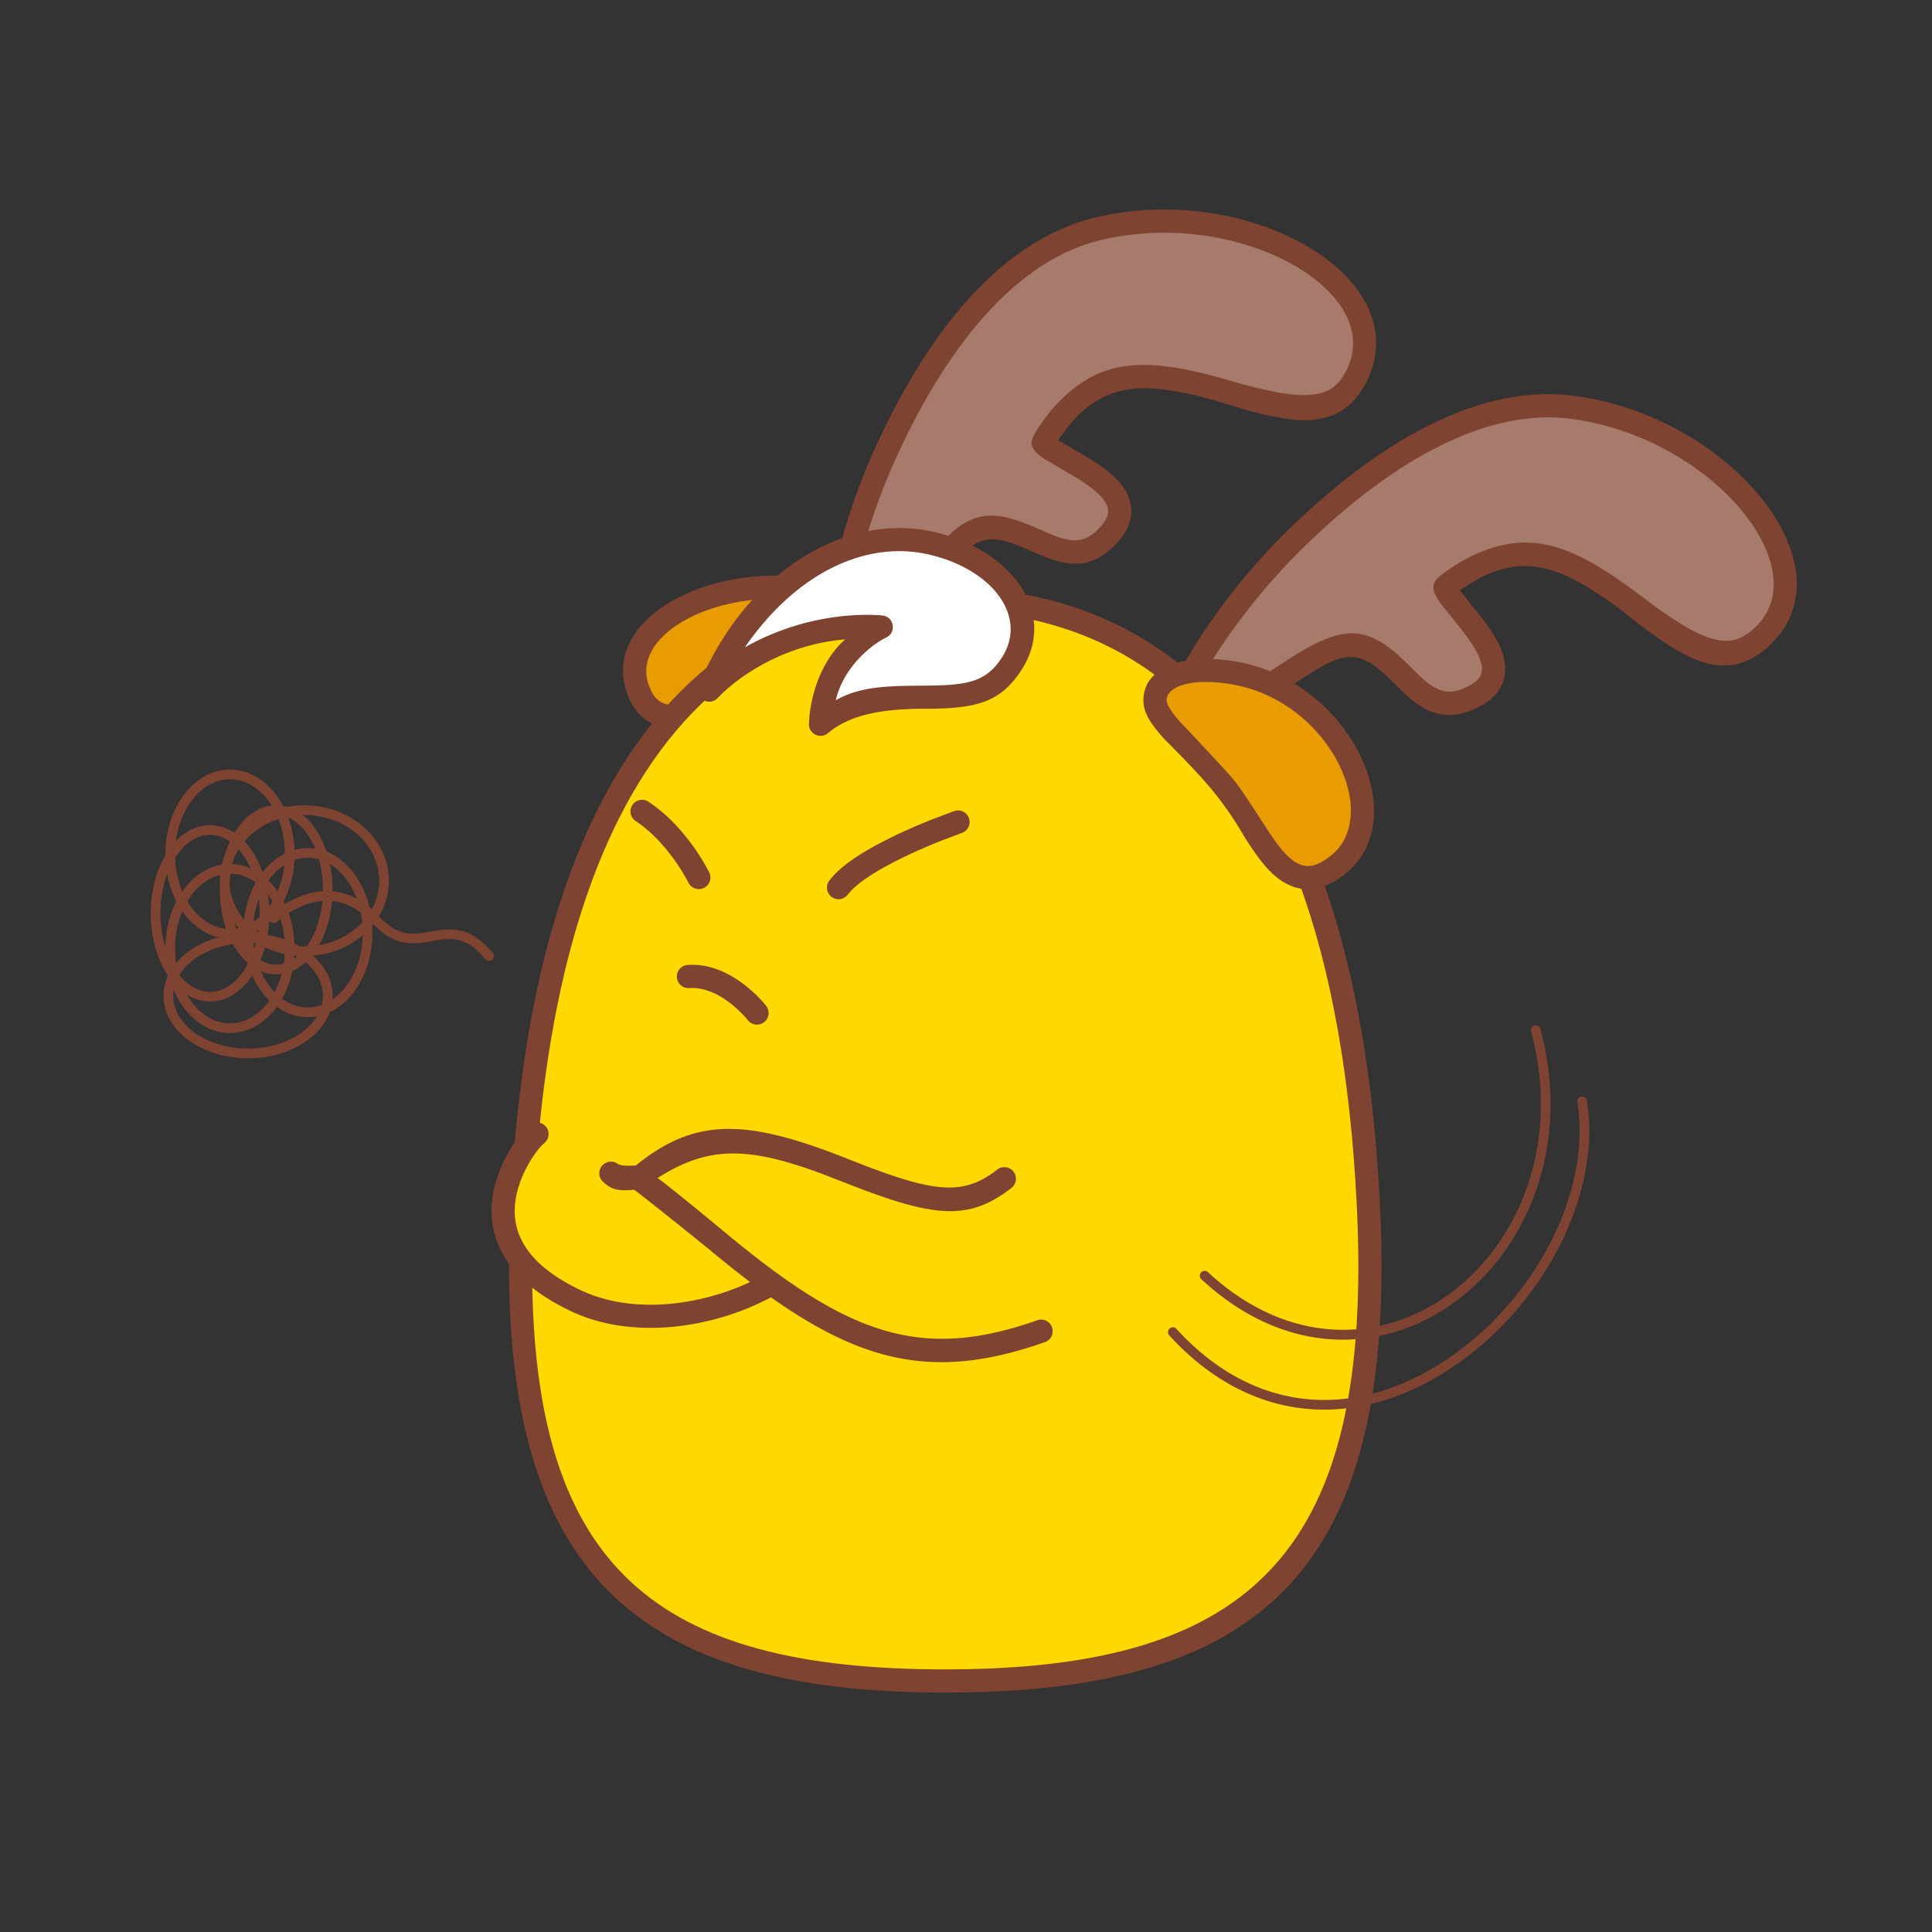 <svg data-id="142-fc078c9ee359e8a-chicken" xmlns="http://www.w3.org/2000/svg" viewBox="0 0 100 100"><rect x="0" y="0" width="100" height="100" fill="#333333" stroke="none"/><g fill="none" fill-rule="evenodd"><path fill="#a67b6c" d="M42.733 34.042c-.455-1.249 4.097-19.889 14.148-22.253 7.677-1.807 15.963 3.052 13.178 7.899-2.784 4.846-11.254-4.939-16.003 3.052-.428.72 5.922 2.285 3.229 5.006s-5.143-2.903-8.288.917c-2.16 2.625-3.522 5.336-4.642 6.607-1.342 1.522-1.544-1.012-1.622-1.228zM60.37 36.741c.025-1.329 10.961-17.092 21.191-15.693 7.815 1.068 13.807 8.576 9.469 12.1-4.338 3.524-8.734-8.646-16.035-2.893-.657.518 4.71 4.257 1.219 5.83-3.49 1.574-3.759-4.554-8.066-2.117-2.958 1.675-5.201 3.716-6.703 4.5-1.799.94-1.078-1.498-1.074-1.727z"/><path fill="#e99c00" d="M40.675 34.58c-3.115 1.771-6.775 4.095-7.712.845-.954-3.31 4.886-6.318 10.559-4.58 1.593.489 1.448 2.1 1.448 2.1s-2.16 1.444-4.295 1.635z"/><path fill="#ffd800" d="M48.9 87c14.723 0 22.876-4.762 21.903-24.631C69.829 42.5 62.674 31 48.9 31c-12.992 0-20.095 10.231-21.676 28.066-.096 1.074-1.17 1.87-1.225 2.999-.045.916.929 2.105.922 2.958C26.792 82.667 34.858 87 48.901 87z"/><path fill="#e99c00" d="M63.46 40.817c1.753 2.173 2.963 6.156 5.787 3.877s.467-8.935-5.45-9.918c-2.64-.439-4.047.36-4.046 1.422 0 1.062 1.956 2.447 3.71 4.62z"/><path fill="#fff" d="M36.695 35.723c3.616-3.78 8.905-3.26 8.905-3.26s-2.991 1.359-3.143 5.03c3.5-2.898 7.674.183 9.855-3.071 1.813-2.708-.7-5.51-4.116-6.3s-8.742 1.048-11.501 7.601z"/><g fill="#7f4331" fill-rule="nonzero"><path d="M81.541 20.497c8.274 1.131 14.636 9.201 9.764 13.16-1.112.903-2.316 1.002-3.647.438-.888-.376-2.113-1.198-3.675-2.465-3.004-2.245-4.787-2.86-7.055-1.877-.241.105-.699.37-1.372.799l1.049 1.31c.954 1.216 1.415 2.142 1.275 3.075-.111.748-.628 1.338-1.52 1.74-1.544.696-2.585.287-3.925-1.034l-.454-.452c-1.357-1.326-2.086-1.533-3.636-.656-.45.255-1.143.709-1.918 1.235l-1.367-.548c.943-.66 1.889-1.292 2.694-1.732 2.306-1.258 3.438-.793 5.237 1.012l.445.44c.93.88 1.497 1.061 2.43.64.545-.245.781-.515.827-.822.073-.49-.277-1.194-1.033-2.157-.087-.11-.453-.57-1.098-1.375-.424-.6-.54-1.005-.039-1.4a8.744 8.744 0 0 1 1.928-1.176c2.869-1.243 5.047-.425 8.545 2.239 3.327 2.533 4.495 2.64 5.552 1.835 3.86-2.944-1.737-10.023-9.17-11.04-4.285-.586-9.14 1.98-13.918 6.659a32.726 32.726 0 0 0-4.981 6.255l-1.426.184c1.167-2.162 3.061-4.843 5.567-7.297 5.017-4.913 10.175-7.639 14.921-6.99zM56.745 11.247c8.13-1.913 16.965 3.338 13.837 8.783-.713 1.242-1.802 1.766-3.247 1.717-.964-.033-2.402-.36-4.315-.982-3.61-1.018-5.496-.952-7.26.779-.188.184-.52.596-.994 1.238l1.449.847c1.327.793 2.09 1.49 2.294 2.413.164.737-.107 1.474-.795 2.17-1.191 1.203-2.31 1.195-4.035.443l-.586-.26c-1.586-.683-2.354-.688-3.332.352l-1.116-.548c1.645-1.875 2.866-1.827 5.143-.81l.574.251c1.184.489 1.778.454 2.499-.273.42-.425.544-.761.476-1.065-.107-.484-.687-1.015-1.738-1.642-.121-.073-.628-.37-1.518-.89-.611-.408-.865-.745-.54-1.294.42-.705.879-1.3 1.378-1.79 2.233-2.19 4.56-2.207 8.78-.975 4.016 1.171 5.145.852 5.842-.28 2.549-4.132-5.217-8.733-12.52-7.015-4.212.99-7.824 5.128-10.606 11.21a32.653 32.653 0 0 0-1.673 4.524l-1.345.436a32.697 32.697 0 0 1 1.927-5.459c2.92-6.387 6.758-10.783 11.421-11.88z"/><path d="M68.41 45.397c1.68 4.64 2.691 10.31 3.016 16.95.916 18.688-5.803 25.26-22.5 25.26-15.98 0-22.813-6.19-22.576-22.94l1.191 1.191c.07 15.31 6.427 20.549 21.384 20.549 16.03 0 22.175-6.198 21.303-24.002-.325-6.632-1.332-12.24-3.006-16.779zM37.37 33.943l-.67 2.11c-4.821 4.378-7.78 11.935-8.796 22.446l-1.377 2.094c.898-12.978 4.551-22.032 10.843-26.65zm14.922-3.297c3.44.508 6.43 1.82 8.962 3.9l-.974.77c-2.145-1.704-4.628-2.83-7.441-3.358z"/><path d="M63.926 34.232c-2.756-.458-4.745.352-4.744 2.014 0 .626.342 1.189 1.109 2.033 1.289 1.283 2.2 2.271 2.733 2.964a18.34 18.34 0 0 1 1.41 2.11c.795 1.245 1.345 1.917 2.052 2.331.98.574 2.05.429 3.169-.475 3.569-2.88.22-9.988-5.729-10.977zm-.197 1.184c5.042.838 7.816 6.726 5.172 8.86-.752.606-1.286.678-1.808.373-.418-.245-.82-.698-1.362-1.507-.94-1.454-1.531-2.339-1.773-2.653-.242-.315-1.203-1.36-2.884-3.135-.484-.55-.692-.897-.692-1.109 0-.687 1.217-1.183 3.347-.829zM48.345 27.532c-4.436-1.025-9.638 1.892-12.19 7.952-.257.614.527 1.129.987.648 1.03-1.077 3.378-2.767 6.606-3.038-1.086.945-1.806 2.651-1.877 4.368a.6.6 0 0 0 .982.487c.96-.795 2.337-1.266 5.016-1.264 2.68.002 3.884-.337 4.955-1.936 1.987-2.966-.428-6.281-4.48-7.217zm-.27 1.169c3.347.773 5.166 3.27 3.752 5.38-.715 1.068-1.508 1.361-3.43 1.4-1.92.038-3.682-.08-5.137.768.429-1.856 2.044-2.993 2.602-3.247.558-.253.421-1.083-.19-1.143-.61-.06-3.748-.249-7.116 1.644 2.701-3.915 6.324-5.54 9.519-4.802z"/><path d="M40.916 29.818c-4.962-.309-9.52 2.406-8.536 5.82.323 1.122.98 1.801 1.919 2l-.14-.034 1.05-1.115c-.2.022-.383.02-.55-.004l-.11-.02c-.48-.102-.81-.442-1.017-1.16-.636-2.208 2.554-4.243 6.398-4.312zM28.249 58.308a.6.6 0 0 1-.062.846c-.576.497-1.356 1.81-1.512 3.019-.23 1.78.733 3.352 3.394 4.612 2.928 1.387 6.83.683 9.467-.792l1.077.74c-2.998 1.9-7.61 2.77-11.058 1.136-3.11-1.473-4.369-3.53-4.07-5.85.196-1.522 1.13-3.093 1.917-3.773a.6.6 0 0 1 .847.062zm3.703 1.918c.178.119.563.164 1.465.035v1.238c-1.352.221-1.747.11-2.216-.343a.6.6 0 0 1 .75-.93z"/><path d="M43.91 59.996c-5.104-2.026-7.835-2.246-10.97.309l-.288.241a.6.6 0 0 0 .05.947c.343.238 1.67 1.29 3.98 3.155 6.675 5.556 10.798 7.16 17.43 4.81a.6.6 0 0 0-.4-1.13c-6.014 2.13-9.74.763-15.91-4.31-1.917-1.592-3.173-2.607-3.766-3.046 2.647-1.67 4.681-1.67 8.744-.127l1.349.526c4.287 1.657 6.054 1.82 8.242.1a.6.6 0 0 0-.741-.943c-1.725 1.356-3.193 1.222-7.07-.277zM50.153 42.352a.6.6 0 0 1-.37.763c-.624.233-.965.362-1.025.385-.77.306-1.536.64-2.241.993-1.281.64-2.214 1.264-2.621 1.794a.6.6 0 1 1-.951-.73c.55-.717 1.601-1.422 3.036-2.138.74-.369 1.535-.717 2.335-1.034l1.074-.404a.6.6 0 0 1 .763.37zM33.587 41.512a.6.6 0 1 0-.666.997c.53.354 1.03.818 1.49 1.363.35.414.659.849.92 1.277.185.32.288.503.31.549a.6.6 0 0 0 1.078-.526 15.788 15.788 0 0 0-.364-.65 11.495 11.495 0 0 0-1.028-1.425 8.461 8.461 0 0 0-1.74-1.585zM38.724 51.128c-.96-.796-2.022-1.264-3.155-1.18a.6.6 0 0 0 .088 1.196c.769-.057 1.557.29 2.3.907.14.116.548.487.75.75a.6.6 0 1 0 .95-.734c-.183-.236-.5-.58-.933-.94zM14.845 46.736c1.27-.727 2.618-.877 3.882-.068.283.181.555.409.817.685.888.936 1.442 1.087 2.56.9l.3-.055c1.312-.244 2.078-.05 3.11 1.129a.25.25 0 0 1-.376.329c-.853-.975-1.425-1.162-2.455-.999l-.295.053c-1.33.251-2.06.131-3.049-.851l-.158-.162a3.9 3.9 0 0 0-.724-.608c-1.08-.692-2.239-.563-3.363.08a4.32 4.32 0 0 0-.76.539.25.25 0 0 1-.341-.366c.415-.317.7-.519.852-.606z"/><path d="M15.934 43.897c-1.864 0-3.343 1.972-3.343 4.375s1.479 4.375 3.343 4.375c1.865 0 3.344-1.972 3.344-4.375s-1.479-4.375-3.344-4.375zm0 .5c1.553 0 2.844 1.722 2.844 3.875s-1.291 3.875-2.844 3.875c-1.552 0-2.843-1.722-2.843-3.875s1.291-3.875 2.843-3.875z"/><path d="M14.297 41.682c-1.64 0-2.919 1.976-2.919 4.375s1.278 4.375 2.919 4.375 2.919-1.976 2.919-4.375-1.279-4.375-2.919-4.375zm0 .5c1.307 0 2.419 1.718 2.419 3.875s-1.112 3.875-2.419 3.875-2.419-1.718-2.419-3.875 1.112-3.875 2.419-3.875z"/><path d="M12.84 48.313c-2.401 0-4.374 1.426-4.374 3.231s1.973 3.231 4.375 3.231 4.375-1.425 4.375-3.23-1.973-3.232-4.375-3.232zm0 .5c2.155 0 3.876 1.244 3.876 2.731 0 1.488-1.721 2.731-3.875 2.731s-3.875-1.243-3.875-2.73c0-1.488 1.72-2.732 3.875-2.732z"/><path d="M11.903 44.72c-1.865 0-3.343 1.972-3.343 4.375s1.478 4.374 3.343 4.374 3.344-1.971 3.344-4.374c0-2.403-1.48-4.375-3.344-4.375zm0 .5c1.552 0 2.844 1.722 2.844 3.875s-1.292 3.874-2.844 3.874c-1.552 0-2.843-1.721-2.843-3.874s1.29-3.875 2.843-3.875z"/><path d="M15.753 41.682c-2.41 0-4.375 1.74-4.375 3.903 0 2.163 1.965 3.903 4.375 3.903s4.375-1.74 4.375-3.903c0-2.163-1.965-3.903-4.375-3.903zm0 .5c2.146 0 3.875 1.53 3.875 3.403 0 1.872-1.729 3.403-3.875 3.403s-3.875-1.53-3.875-3.403c0-1.872 1.729-3.403 3.875-3.403z"/><path d="M11.903 39.835c-1.865 0-3.343 1.972-3.343 4.375s1.478 4.375 3.343 4.375 3.344-1.972 3.344-4.375-1.48-4.375-3.344-4.375zm0 .5c1.552 0 2.844 1.722 2.844 3.875s-1.292 3.875-2.844 3.875c-1.552 0-2.843-1.722-2.843-3.875s1.29-3.875 2.843-3.875z"/><path d="M10.872 42.712c-1.723 0-3.069 2.06-3.069 4.563 0 2.504 1.346 4.564 3.069 4.564 1.723 0 3.069-2.06 3.069-4.564 0-2.503-1.346-4.563-3.07-4.563zm0 .5c1.39 0 2.569 1.803 2.569 4.063 0 2.261-1.178 4.064-2.57 4.064s-2.568-1.803-2.568-4.064c0-2.26 1.178-4.063 2.569-4.063zM79.426 53.08a.25.25 0 0 1 .306.178c3.154 11.78-8.63 21.224-17.549 12.955a.25.25 0 0 1 .34-.367c8.513 7.893 19.761-1.122 16.726-12.459a.25.25 0 0 1 .177-.306z"/><path d="M81.852 56.761a.25.25 0 0 1 .286.207c.757 4.727-2.097 10.372-6.654 13.589-4.982 3.516-10.64 3.293-14.963-1.437a.25.25 0 0 1 .37-.337c4.142 4.532 9.517 4.744 14.304 1.365 4.411-3.113 7.174-8.577 6.45-13.1a.25.25 0 0 1 .207-.287z"/></g></g></svg>